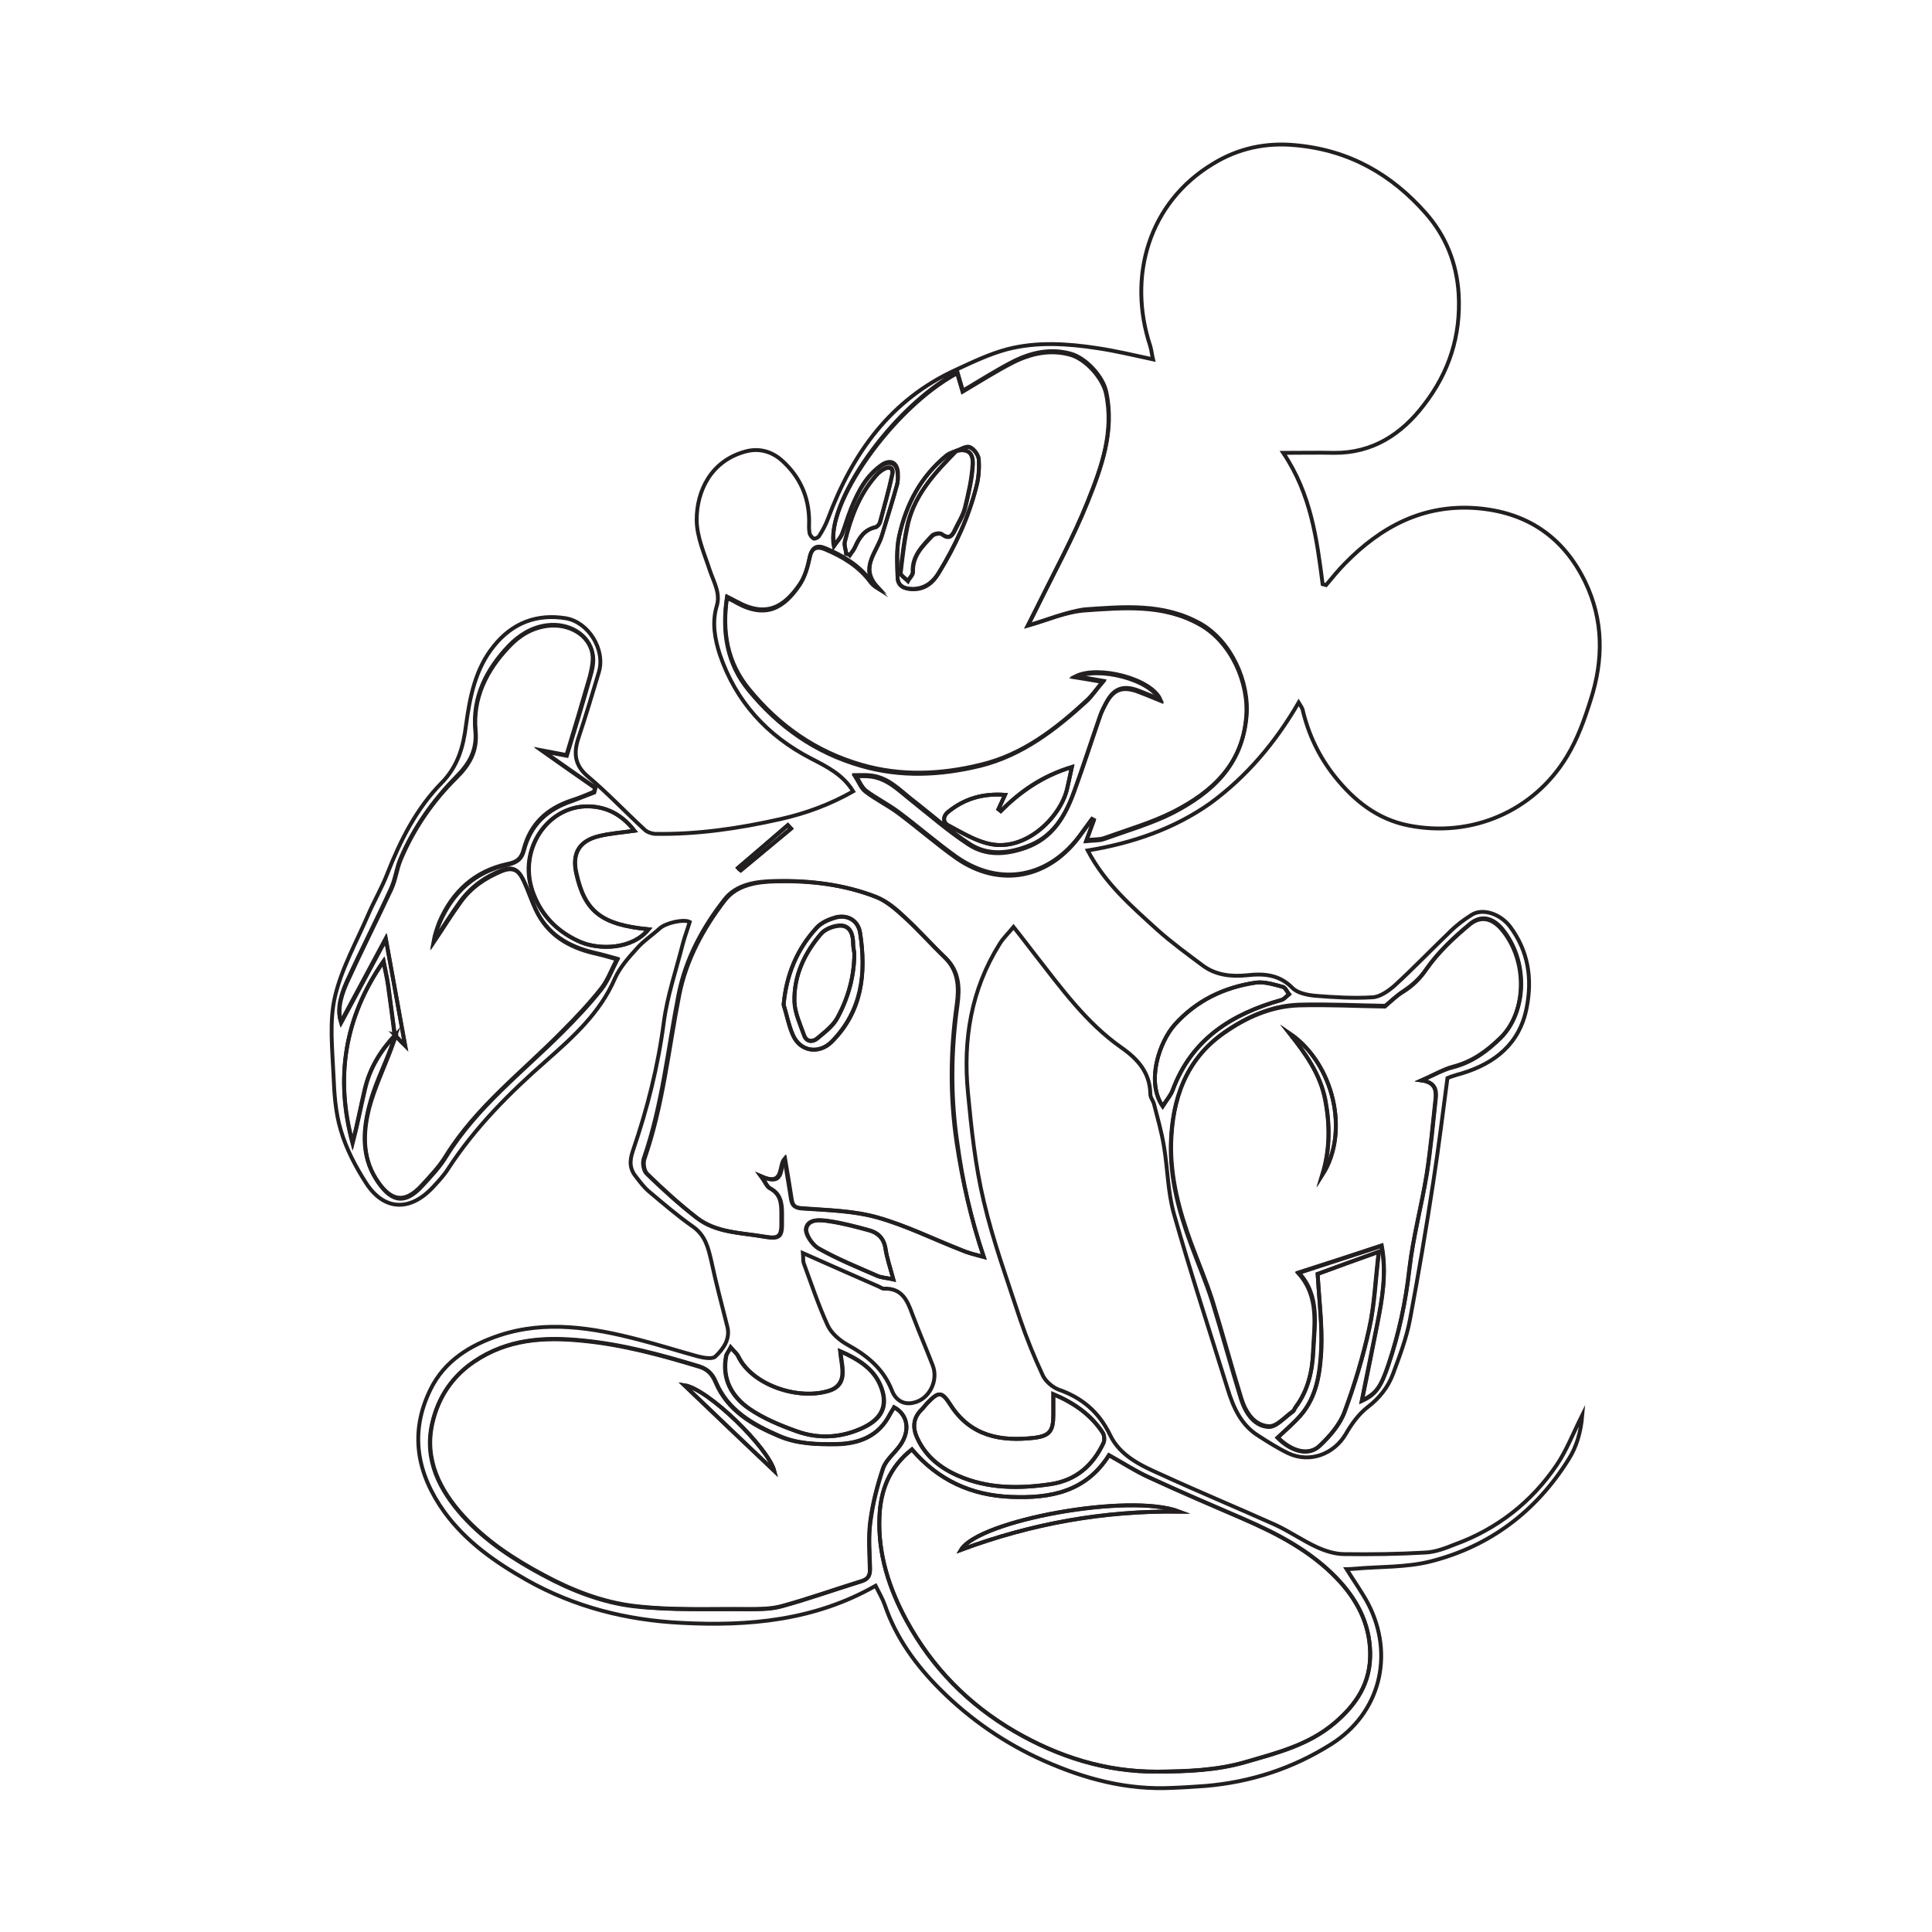 <?xml version="1.0" encoding="utf-8"?>
<!-- Generator: Adobe Illustrator 19.0.0, SVG Export Plug-In . SVG Version: 6.00 Build 0)  -->
<svg version="1.1" id="Layer_1" xmlns="http://www.w3.org/2000/svg" xmlns:xlink="http://www.w3.org/1999/xlink" x="0px" y="0px"
	 viewBox="0 0 500 500" style="enable-background:new 0 0 500 500;" xml:space="preserve">
<style type="text/css">
	.st0{fill:none;stroke:#231F20;stroke-miterlimit:10;}
</style>
<g id="XMLID_1_">
	<path id="XMLID_158_" class="st0" d="M281.5,220.1c4.5,8.6,11.4,14.5,18.1,20.6c3.7,3.3,7.7,6.2,11.7,9.2c3.4,2.5,7.4,2.9,11.4,2.5
		c4.4-0.5,8.4-0.2,11.8,3.3c1.3,1.3,3.8,1.8,5.8,2c5,0.4,10,0.7,14.9,0.4c2-0.1,4.2-1.7,5.8-3.1c4.9-4.5,9.6-9.4,14.4-14
		c1.6-1.6,3.5-3,5.4-4.2c2.7-1.8,7.3-0.5,10,3c4.7,6.3,5.8,13.4,4.3,21c-1.8,9.3-8.2,14.4-16.8,17c-0.6,0.2-1.2,0.3-1.7,0.5
		c-0.7,0.2-1.3,0.4-2,0.7c-1.2,9-2.3,18.1-3.7,27.1c-1.8,11.8-3.8,23.7-6,35.4c-0.9,4.8-2.7,9.5-4.4,14.1c-1.3,3.5-3.6,6.3-6.6,8.6
		c-2.3,1.8-4.1,4.3-5.6,6.9c-3.1,5.3-9.4,7.6-14.9,5c-2.7-1.3-5.2-2.9-7.7-4.5c-4.5-2.8-6.5-7.3-8-12.2
		c-4.7-15.1-9.6-30.1-13.9-45.3c-1.6-5.7-1.6-11.8-2.6-17.6c-0.6-3.6-1.6-7.1-2.5-10.6c-0.2-1-1-1.8-1-2.8c-0.1-5.5-3.2-9-7.5-12
		c-9.1-6.4-15.5-15.3-22.3-24c-1.8-2.3-3.5-4.6-5.6-7.2c-1.3,1.6-2.7,2.9-3.6,4.4c-7.4,11.8-9.5,24.8-8.2,38.4
		c0.9,9.5,1.9,19,4.1,28.2c2.4,10.3,6.1,20.4,9.4,30.5c1.7,5,3.7,9.9,5.9,14.6c0.7,1.5,2.5,3,4,3.6c6.1,2.1,10.5,5.8,13.4,11.8
		c2.6,5.4,8,7.9,13.2,10.2c9.8,4.5,19.7,8.6,29.5,13c3.7,1.7,7.1,4.1,10.8,5.8c2.2,1,4.7,1.8,7.1,1.8c7,0.1,14,0,20.9-0.4
		c2.6-0.1,5.2-1.1,7.7-2.1c11-4,19.9-11,26.4-20.6c2.5-3.7,4.2-8.1,6.6-12.9c-0.4,4.6-1.5,8.2-3.5,11.4
		c-8.4,13.5-20.4,22.6-35.8,26.5c-6.4,1.6-13.2,1.3-19.8,1.9c-0.5,0-1,0.1-1.9,0.1c2,3.2,4,6,5.6,9c6.8,13.2,3.1,28.3-9.6,36.3
		c-10,6.3-20.8,9.8-32.5,10.8c-2.9,0.2-5.7,0.4-8.6,0.5c-11.7,0.6-22.6-2.3-33.2-7c-10.1-4.5-19.1-10.7-26.9-18.5
		c-6.2-6.2-11.4-13.3-14.3-21.8c-0.6-1.7-1.5-3.2-2.4-5c-15.8,9-32.8,10.5-50.2,9.6c-14.2-0.7-27.7-4.1-40.1-11.1
		c-8.1-4.6-15.7-9.9-21.3-17.6c-7.1-9.9-9.1-20.5-3.6-31.7c3.6-7.4,10.3-11.5,17.8-14c12.1-4,24.2-2,36.1,1.1
		c5.1,1.3,10.1,2.9,15.2,4.3c1.5,0.4,3.8,0.8,4.6,0.1c2.1-2,4-4.6,3.1-7.9c-1.4-5.6-2.9-11.1-4.1-16.8c-0.8-3.4-1.5-6.6-4.7-8.9
		c-4-2.8-7.7-6-11.4-9.1c-1.2-1-2.2-2.3-3.2-3.6c-1.8-2.1-2-4.1-1-7c3.7-10.8,6.5-21.8,8-33.3c0.9-6.8,3.2-13.5,4.9-20.2
		c0.5-1.9,1.2-3.7,1.8-5.7c-1.5-0.8-6.2,0.2-7.8,1.7c-2,1.8-4.3,3.3-6,5.3c-2.1,2.3-4.3,4.8-5.6,7.7c-3.8,8.8-10.7,15-17.6,21.1
		c-9.6,8.4-18.6,17.4-25.6,28.2c-1.1,1.7-2.6,3.3-4,4.8c-5.9,6.2-12.6,5.9-17.2-1.3c-2.7-4.2-5.1-8.8-6.5-13.6
		c-1.4-4.6-1.7-9.6-1.9-14.4c-0.3-6.7-1.1-13.8,0.4-20.2c1.7-7.3,5.6-14.2,8.6-21.2c1.5-3.5,3.5-6.9,4.9-10.5
		c3.4-8.7,7.6-17,14.1-23.6c4.2-4.3,5.6-9.3,6.3-14.9c1-7.3,2.4-14.6,7.2-20.5c4.8-6,11.1-8.4,18.6-7.2c5.9,1,10.3,8.1,8.6,13.9
		c-1.7,5.7-3.4,11.4-5.3,17.1c-1.3,3.9-1,7.1,2.5,10c5.1,4.3,9.7,9.2,14.6,13.7c0.6,0.6,1.7,1,2.6,1.1c11,0.2,21.8-1.4,32.5-3.8
		c6.7-1.5,12.9-3.8,18.9-7.2c-2.6-4.3-6.8-6.4-10.9-8.5c-11.4-5.9-19.5-14.8-23.6-26.9c-1.3-4-2.1-8.3-0.8-12.6
		c1-3.3-0.8-6.2-1.8-9.2c-1.4-4.3-3.4-8.7-3.4-13.1c0-7.3,3.6-15.3,12.8-17.7c3.5-0.9,6.8,0.1,9.4,2.5c4.5,4.1,6.8,9.2,6.9,15.3
		c0,1.1-0.1,2.2,0.1,3.3c0.1,0.6,0.6,1.2,1.1,1.5c0.3,0.1,1.2-0.3,1.4-0.7c0.9-1.4,1.7-2.9,2.3-4.5c6.3-16.9,16.2-30.8,33.1-38.5
		c4.3-2,8.7-4.1,13.2-5.3c7.7-2,15.6-1.5,23.4-0.3c4.7,0.7,9.3,1.8,14.4,2.9c-0.3-1.2-0.4-2.4-0.7-3.4c-6-18-0.4-37.2,16.2-47.2
		c6.5-4,13.7-5.6,21.6-4.8c13.8,1.3,24.7,7.6,33.5,17.6c5.1,5.8,8,12.8,8.5,20.9c0.6,10.8-2.5,20.3-9,28.7
		c-5.8,7.6-13.3,12.5-23.3,12.4c-4.1-0.1-8.1,0-13.1,0c7.2,10.7,8.7,22.3,10.2,34c0.3,0.1,0.6,0.1,0.9,0.2c1.6-1.9,3.2-3.9,4.9-5.6
		c9.3-9.5,20.2-15.3,33.9-14.3c13,1,22.5,7.3,28.2,19c4.8,9.9,4.8,20.2,1.5,30.5c-1.6,5.1-3.4,10.2-6.2,14.8
		c-8.6,14.2-24.7,21.1-41.1,17.8c-7.9-1.6-13.9-6.3-19-12.7c-4.1-5.2-6.8-10.9-8.3-17.3c-0.1-0.3-0.3-0.7-1-1.8
		c-6.1,10.5-13.5,19.2-22.9,26.1C304,214.4,293.2,218.2,281.5,220.1z M102.2,267.9c-0.6-4.3-1.1-8.6-1.7-12.9
		c-0.3-2.1-0.8-4.1-1.2-6.2c-10.2,14.6-12.6,30.2-8,47c1.2-4.6,2.1-9.4,3.2-14c1.2-5.4,4.1-10,7.9-14c-0.4,1.1-0.8,2.2-1.2,3.3
		c-1.9,5.1-4.4,10-5.7,15.3c-1.6,6.2-1.9,12.8,1.7,18.5c3.5,5.6,7.2,7.1,12,1.8c2.2-2.4,4.5-4.8,6.2-7.6
		c7.9-12.7,19.8-21.7,30.1-32.2c3.5-3.5,6.9-7.1,10-11c1.7-2.1,2.7-4.9,4.2-7.8c-2.5-0.7-4.3-1.2-6.1-1.6c-6.6-1.6-12-4.8-15-11.2
		c-1.1-2.3-1.9-4.8-3-7.2c-1.1-2.4-2.4-4.2-5.7-2.9c-4.4,1.7-8,4.3-10.8,8.1c-2.4,3.3-4.6,6.9-6.9,10.3c0.3-1.7,0.9-3.4,1.5-5
		c3.4-7.9,9.2-13.2,17.6-15c2.5-0.5,3.6-1.4,4.2-3.7c1.7-6.7,6.1-10.7,12.5-12.8c1.9-0.6,3.8-1.4,5.7-2.2c0.1-0.4,0.2-0.7,0.3-1.1
		c-4.6-3.2-9.1-6.4-13.7-9.6c2.1,0.4,4.2,0.8,6.3,1.2c2.1-6.9,4.1-13.6,6-20.2c0.5-2,1-4.2,0.7-6.1c-0.9-5-6.2-8-11.7-7.3
		c-4.1,0.5-7.4,2.7-10,5.4c-5.7,6-9.4,13.2-8.6,21.8c0.5,5.1-1.5,8.6-4.9,12c-6.1,6.2-11.1,13.3-14.5,21.3c-1,2.4-1.3,5.2-2.4,7.6
		c-3.7,8.1-7.8,16.1-11.5,24.2c-2.1,4.7-2.3,7.8-1.5,10.4c3.8-7.1,7.7-14.3,11.6-21.6c1.8,9.6,3.5,19,5,27.6
		C104.4,270.2,103.3,269,102.2,267.9z M266,161.9c0.8-1.7,1.7-3.4,2.6-5.2c4.4-8.9,9.2-17.7,12.9-26.9c3.6-9,7-18.2,4.8-28.4
		c-0.8-3.9-5.2-8.8-9.3-9.9c-5.2-1.4-10.1-0.3-14.7,2c-4.5,2.3-8.7,5-13.1,7.6c-0.5-1.6-0.9-3.1-1.4-4.8
		c-17.1,9.2-34.3,34.1-31.9,44.8c0.9-1.2,1.7-2.1,2.1-3.1c0.9-2.1,1.5-4.3,2.3-6.5c1.8-4.4,3.9-8.5,8-11.3c2.2-1.4,3.9-0.5,4.1,2.1
		c0,1,0,2-0.2,3c-1.2,4.4-2.6,8.7-3.9,13.1c-1.3,4.4-5.9,8.4-1.2,13.5c-0.9-0.5-1.3-1-1.7-1.5c-3-4.1-7.2-6.6-11.7-8.5
		c-2.1-0.9-3.5-0.5-4.1,2.2c-0.5,2.4-1.2,4.9-2.5,6.9c-4.1,6.1-8.8,8.9-16.4,4.7c-0.8-0.4-1.5-0.8-2.5-1.3c-1.4,9,0,17.1,5.7,24
		c7.7,9.4,17.2,16.1,29,19.5c10.3,3,20.7,2.5,30.9,0c10.9-2.6,19.5-9.3,27.5-16.7c1.4-1.3,2.5-2.9,4.2-5c-3-0.5-5.1-0.9-7.1-1.2
		c5.8-2.9,19.5,0.6,21.9,6c-2.3-0.9-4.1-1.7-6-2.4c-3.7-1.3-6.1-0.4-8,3.2c-0.6,1.1-1.2,2.3-1.6,3.5c-2.2,6.5-4.3,13-6.7,19.5
		c-2.3,6.3-5.5,11.9-12.4,14.3c-5.2,1.9-10.3,2.2-14.8-0.8c-5.2-3.4-9.9-7.6-14.8-11.4c-3.2-2.5-6-5.6-10.4-6.2
		c-1.4-0.2-2.8-0.1-4.2-0.1c0.9,1.3,1.5,3,2.7,4c2.7,2,5.7,3.5,8.4,5.5c5.1,3.8,9.9,8,15.1,11.7c11.2,7.8,24.1,5.4,32.3-6.2
		c0.9-1.2,1.8-2.5,2.7-3.7c0.2,0.1,0.3,0.2,0.5,0.3c-0.6,1.6-1.1,3.2-1.9,5.2c1.9-0.2,3.3-0.1,4.5-0.5c6.1-2.2,12.4-4,18.1-6.9
		c9.9-5.1,17.7-12.1,18.8-24.6c0.8-9-4-19.5-11.9-24c-9.6-5.4-19.9-4.4-30-3.7C275.7,158.4,271,160.5,266,161.9z M236,375.1
		c-5.9,4.7-8.1,10.7-8.4,17.5c-0.4,9.6,2.5,18.5,7,26.8c6.6,12.2,16,21.7,28,28.7c11.4,6.6,23.6,10.5,36.8,10.4
		c7.8,0,15.5-0.3,23-2.5c8.1-2.3,16.3-4.4,23-10.1c5.7-4.8,9.3-10.4,9.2-18.2c-0.2-7.8-3.6-14-8.7-19.3c-6.7-7-15.2-11.4-24.1-15.3
		c-8.1-3.5-16.3-7-24.3-10.7c-3.6-1.6-6.9-3.8-10.5-5.8c-6,9.5-15.1,11.2-25.3,10.8C251.4,387,242.8,383.1,236,375.1z M231.4,364.2
		c-0.3,0.6-0.7,1.1-1,1.7c-2.9,5.7-7.9,7.7-14,7.8c-5,0.1-9.9,0-14.7-2.1c-6.9-3-13.3-6.6-16.4-13.9c-0.9-2.2-2.2-3.4-4.3-4.1
		c-9.9-3-19.8-5.7-30.2-6.7c-10-1-19.4-0.4-28,5.4c-5.8,3.9-9.4,9.4-10.9,16.1c-2.1,9.4,2,17.3,8,23.9c5.8,6.4,13.1,11.2,20.8,15.3
		c7.4,4,15.2,7,23.3,8c9.8,1.2,19.7,0.7,29.6,0.8c3,0,6.1,0,8.9-0.8c6.9-1.9,13.6-4.3,20.4-6.4c1.7-0.5,2.3-1.4,2.3-3.2
		c-0.1-4.1-0.5-8.2,0.1-12.3c0.6-4.7,1.8-9.3,3.3-13.8c0.8-2.2,3-3.9,4.4-5.9C235.6,370.3,235,366.1,231.4,364.2z M367.9,279.6
		c3.2-1.4,5.6-2.9,8.3-3.6c4.9-1.3,8.6-4,12.2-7.5c6.7-6.6,7.3-19.8,0.3-28.2c-2.5-2.9-5.5-3.6-8.4-1.1c-4.1,3.4-8.1,7.2-11.1,11.5
		c-1.7,2.5-3.6,4.2-6,5.8c-1.7,1.1-3.2,2.6-4.7,3.8c-7.1-0.1-14.6-0.5-22.1-0.3c-7.2,0.2-13.7,3.1-19.6,7.2
		c-9.9,7-13.4,17.2-13.7,28.7c-0.2,8.9,2.1,17.5,5.2,25.9c1.8,4.9,3.9,9.8,5.5,14.8c2.6,8.4,4.9,17,7.5,25.4
		c1.1,3.5,3.3,6.9,7.1,7.1c2,0.1,4.1-2.4,6.2-3.9c0.4-0.3,0.5-0.9,0.8-1.2c3.1-4.2,4.3-9.3,4.5-14.3c0.3-7,1.8-14.3-3.8-20.4
		c7.2-2.3,14.3-4.6,21.5-7c1.3,7,0.2,13.6-1.1,20.2c-1.3,6.6-2.6,13.2-4,19.9c3.6-1.7,4.9-3.4,6.9-9.4c2.7-8,4.4-16.2,5.4-24.7
		c0.9-8.2,3.1-16.3,4.5-24.6c1-6.5,1.6-13,2.3-19.5C371.8,282.1,371.5,280.1,367.9,279.6z M254.6,325.3c-3.4-10.1-5.5-19.6-7-29.4
		c-1.8-12-1.7-23.9,0-35.9c0.6-4.4,0.5-8.7-3.1-12.2c-3.5-3.4-6.8-7.1-10.4-10.4c-2.2-2-4.7-4.2-7.4-5.3c-8.3-3.2-17.2-4.3-26-4.1
		c-4.8,0.1-10.1,0.7-13.3,4.9c-5.7,7.3-10,15.4-11.8,24.5c-2.8,14.2-4.2,28.6-9,42.4c-0.4,1.1-0.1,3.1,0.7,3.9
		c4.1,4,8.4,7.9,12.9,11.4c5.1,4,11.5,3.9,17.5,4.9c4,0.7,4.6,0,4.5-4.1c0-0.7,0-1.4,0-2.1c0-2.6-0.3-4.9-3-6.3
		c-0.8-0.4-1.1-1.5-2.3-3.1c6.1,2.7,4.5-2.6,6.1-4.5c0.6,3.7,1.2,7,1.7,10.4c0.3,2,1.3,2.3,3.2,2.4c6.4,0.5,12.9,0.6,19,2.3
		c7.5,2.1,14.6,5.6,21.9,8.5C250.6,324.3,252.4,324.7,254.6,325.3z M272.6,360.8c0,2.1,0,3.7,0,5.3c0,4.2-0.9,5.5-4.9,6
		c-8.7,1-16.5-0.4-21.7-8.5c-2.3-3.6-3.1-3.5-6-0.5c-0.5,0.5-0.9,1.1-1.4,1.6c-2.3,2.2-2.5,4.7-1.2,7.5c2.1,4.7,5.9,7.7,10.5,9.7
		c7.7,3.4,15.8,3.4,24,2.2c6.6-1,11-4.8,13.7-10.7c0.3-0.7,0.2-2-0.2-2.6C282.4,366.2,278.1,363.1,272.6,360.8z M207.8,324.3
		c0.1,1.1,0,2,0.2,2.6c2,5.4,3.8,10.9,6.2,16.1c0.9,2,3.1,3.9,5.1,5c5.1,2.8,9.3,6.2,11.5,11.8c0.9,2.4,2.9,3.9,5.7,3.2
		c4-0.9,6.4-5.7,4.9-9.6c-1.7-4.4-3.6-8.8-5.3-13.3c-1.3-3.6-2.7-6.8-7.4-6.6c-0.4,0-0.9-0.4-1.4-0.6
		C221.1,330.2,214.8,327.4,207.8,324.3z M341,329.7c0.4,6.9,1.2,13.2,0.9,19.4c-0.3,6.1-1.1,12.4-5.4,17.3c-1.8,2.1-3.9,3.8-5.9,5.7
		c3.7,3.7,8.1,4.8,10.9,2.1c2.6-2.5,5.2-5.5,6.4-8.7c2.6-7,4.8-14.3,6.4-21.6c1.4-6.2,1.6-12.7,2.5-19.9
		C350.8,326.1,345.6,328,341,329.7z M164.2,215c-3.7-4.8-8.2-6.5-13-6.3c-10.2,0.6-17.5,12-13.1,22.9c2.2,5.6,6.4,9.7,12.1,12.2
		c4.7,2,13.3,2,17.6-3.3c-12.2-1.2-16.5-4.6-18.7-14.5c-1.1-5.1,0.7-8.3,5.8-9.6C157.7,215.7,160.6,215.5,164.2,215z M189.1,348.7
		c-0.6,1.1-1,1.6-1.2,2.1c-1.2,6,1.4,10.7,6,13.8c3.7,2.5,8,4.3,12.2,5.8c5.8,2.1,11.8,1.7,17.4-1c5.4-2.7,6.2-6.5,4.2-11.1
		c-1.8-4.2-5.8-6.6-10.3-8.6c0.2,2,0.6,3.6,0.6,5.2c0.1,2.4-1,4.2-3.4,5c-8.1,2.6-20.1-1.5-23.6-8.9
		C190.7,350.3,190,349.8,189.1,348.7z M260.1,205.7c-5.8-0.4-10.5,1-14.7,4.4c-1.5,1.2-1.4,2.8,0,3.5c3.6,1.9,7.3,4.2,11.2,4.9
		c9.1,1.6,18-7.1,19.6-14.5c0.4-1.6,0.7-3.2,1.2-5.5c-7.7,2.3-13.4,6.3-18.4,11.4c-0.2-0.2-0.4-0.4-0.6-0.5
		C258.9,208.3,259.4,207.2,260.1,205.7z M300.9,286.3c1-1.6,2.1-2.8,2.6-4.2c4.9-13.2,15.3-19.7,28.1-23.3c0.7-0.2,1.3-1,2-1.5
		c-0.5-0.6-1-1.7-1.6-1.9c-2.3-0.6-4.7-1.4-7-1.1c-8.2,1.2-15.4,4.7-21,10.9C300.1,269.6,296.5,279.8,300.9,286.3z M231.2,331.1
		c-0.8-3.1-1.7-5.6-2.1-8.1c-0.4-2.7-2-4.1-4.4-4.7c-3.3-0.9-6.7-1.8-10.1-2.3c-2.2-0.3-5.4-0.7-6,1.8c-0.4,1.5,1.6,4.4,3.3,5.3
		c4.8,2.7,10,4.8,15,7C228.1,330.7,229.5,330.7,231.2,331.1z M219,143.3c0.3,0.1,0.7,0.2,1,0.3c0.5-0.7,1-1.3,1.3-2
		c1.1-2.4,2.4-4.5,5.3-5.2c0.5-0.1,1-0.8,1.2-1.3c1.1-4.2,2.3-8.3,3.2-12.5c0.3-1.7-0.9-2.1-2.3-1.2c-0.8,0.5-1.5,1.1-2,1.7
		c-4.3,4.9-6.5,10.8-8,17C218.4,141.1,218.9,142.2,219,143.3z M191,224.6c0.2,0.2,0.4,0.5,0.7,0.7c4.3-3.6,8.7-7.2,13-10.8
		c-0.3-0.3-0.5-0.6-0.8-0.9C199.6,217.3,195.3,221,191,224.6z"/>
	<path id="XMLID_155_" class="st0" d="M266,161.9c4.9-1.4,9.7-3.5,14.6-3.9c10.2-0.7,20.5-1.7,30,3.7c8,4.5,12.7,15,11.9,24
		c-1.1,12.5-8.9,19.4-18.8,24.6c-5.7,2.9-12,4.7-18.1,6.9c-1.2,0.4-2.5,0.3-4.5,0.5c0.7-2,1.3-3.6,1.9-5.2c-0.2-0.1-0.3-0.2-0.5-0.3
		c-0.9,1.2-1.8,2.5-2.7,3.7c-8.2,11.6-21.1,14-32.3,6.2c-5.2-3.7-10-7.9-15.1-11.7c-2.7-2-5.8-3.5-8.4-5.5c-1.2-0.9-1.8-2.6-2.7-4
		c1.4,0,2.8-0.1,4.2,0.1c4.3,0.6,7.2,3.7,10.4,6.2c4.9,3.9,9.6,8,14.8,11.4c4.6,3,9.7,2.6,14.8,0.8c6.9-2.5,10.1-8,12.4-14.3
		c2.3-6.4,4.4-13,6.7-19.5c0.4-1.2,1-2.4,1.6-3.5c1.9-3.6,4.2-4.5,8-3.2c1.9,0.7,3.8,1.5,6,2.4c-2.4-5.5-16.1-8.9-21.9-6
		c2,0.3,4.1,0.7,7.1,1.2c-1.8,2.1-2.8,3.7-4.2,5c-8.1,7.4-16.7,14-27.5,16.7c-10.3,2.5-20.6,3-30.9,0c-11.8-3.4-21.3-10.1-29-19.5
		c-5.7-6.9-7-15-5.7-24c0.9,0.5,1.7,0.8,2.5,1.3c7.6,4.2,12.3,1.4,16.4-4.7c1.3-2,2-4.5,2.5-6.9c0.5-2.7,2-3.1,4.1-2.2
		c4.5,1.9,8.7,4.4,11.7,8.5c0.4,0.5,0.9,1,1.7,1.5c-4.7-5.1-0.1-9.1,1.2-13.5c1.3-4.4,2.7-8.7,3.9-13.1c0.3-0.9,0.3-2,0.2-3
		c-0.1-2.6-1.9-3.5-4.1-2.1c-4.1,2.7-6.2,6.9-8,11.3c-0.9,2.1-1.5,4.3-2.3,6.5c-0.4,1-1.2,1.8-2.1,3.1
		c-2.3-10.6,14.9-35.6,31.9-44.8c0.5,1.6,0.9,3.2,1.4,4.8c4.4-2.6,8.6-5.3,13.1-7.6c4.6-2.3,9.5-3.4,14.7-2c4.1,1.1,8.4,6,9.3,9.9
		c2.2,10.1-1.2,19.4-4.8,28.4c-3.7,9.2-8.5,17.9-12.9,26.9C267.8,158.5,266.9,160.2,266,161.9z M247.6,116.6
		c-0.9,0.4-1.9,0.7-2.6,1.3c-6.7,5.4-10.5,12.6-12.3,20.9c-0.7,3.5-0.5,7.2-0.4,10.8c0.1,2.1,1.7,2.8,3.8,2.9
		c3.2,0.1,5.3-1.6,6.8-4.1c4.3-7,7.8-14.5,9.8-22.5c0.6-2.3,0.7-4.7,0.6-7c-0.1-1.1-1.2-2.7-2.3-3.1
		C250.1,115.3,248.7,116.3,247.6,116.6L247.6,116.6z"/>
	<path id="XMLID_152_" class="st0" d="M236,375.1c6.8,8,15.4,11.9,25.7,12.3c10.2,0.4,19.3-1.3,25.3-10.8c3.6,2,7,4.2,10.5,5.8
		c8,3.7,16.2,7.2,24.3,10.7c8.8,3.8,17.3,8.3,24.1,15.3c5.1,5.3,8.6,11.6,8.7,19.3c0.2,7.8-3.5,13.3-9.2,18.2
		c-6.7,5.7-14.9,7.7-23,10.1c-7.6,2.2-15.3,2.4-23,2.5c-13.3,0-25.4-3.8-36.8-10.4c-12-7-21.3-16.5-28-28.7
		c-4.5-8.3-7.4-17.2-7-26.8C227.8,385.8,230.1,379.7,236,375.1z M248.7,401.1c18.3-6.8,36.9-10.1,56.5-9.9
		C292.2,386.2,253.2,393.5,248.7,401.1z"/>
	<path id="XMLID_149_" class="st0" d="M231.4,364.2c3.6,2,4.2,6.1,1.5,9.9c-1.4,2-3.6,3.7-4.4,5.9c-1.5,4.5-2.7,9.1-3.3,13.8
		c-0.5,4-0.2,8.2-0.1,12.3c0.1,1.8-0.6,2.7-2.3,3.2c-6.8,2.1-13.5,4.5-20.4,6.4c-2.8,0.8-5.9,0.8-8.9,0.8
		c-9.9-0.1-19.8,0.3-29.6-0.8c-8.1-1-15.9-4-23.3-8c-7.7-4.1-15-8.9-20.8-15.3c-6-6.7-10.1-14.5-8-23.9c1.5-6.7,5.1-12.2,10.9-16.1
		c8.6-5.8,18-6.4,28-5.4c10.4,1,20.3,3.7,30.2,6.7c2.1,0.6,3.4,1.9,4.3,4.1c3.1,7.3,9.5,11,16.4,13.9c4.7,2,9.6,2.1,14.7,2.1
		c6.1-0.1,11.1-2.1,14-7.8C230.7,365.3,231.1,364.7,231.4,364.2z M200.4,380.7c-1.5-6-17.1-21.3-23.3-22.2
		C185.1,366.2,192.8,373.5,200.4,380.7z"/>
	<path id="XMLID_146_" class="st0" d="M367.9,279.6c3.5,0.5,3.8,2.5,3.6,4.8c-0.7,6.5-1.3,13-2.3,19.5c-1.3,8.2-3.5,16.3-4.5,24.6
		c-0.9,8.5-2.7,16.6-5.4,24.7c-2,5.9-3.2,7.7-6.9,9.4c1.3-6.7,2.7-13.3,4-19.9c1.3-6.6,2.5-13.2,1.1-20.2c-7.3,2.4-14.3,4.6-21.5,7
		c5.5,6.1,4.1,13.5,3.8,20.4c-0.2,5-1.3,10.1-4.5,14.3c-0.3,0.4-0.4,1-0.8,1.2c-2,1.4-4.2,4-6.2,3.9c-3.8-0.2-6-3.7-7.1-7.1
		c-2.6-8.4-4.9-17-7.5-25.4c-1.6-5-3.7-9.9-5.5-14.8c-3.1-8.4-5.4-16.9-5.2-25.9c0.3-11.5,3.8-21.8,13.7-28.7
		c5.8-4.1,12.3-7,19.6-7.2c7.5-0.2,15,0.2,22.1,0.3c1.5-1.3,3-2.8,4.7-3.8c2.4-1.5,4.3-3.3,6-5.8c3-4.3,7-8.1,11.1-11.5
		c2.9-2.5,5.9-1.8,8.4,1.1c7,8.3,6.4,21.6-0.3,28.2c-3.6,3.5-7.3,6.2-12.2,7.5C373.6,276.8,371.1,278.2,367.9,279.6z M333.7,267.4
		c4.1,5.2,7.9,10.4,9.2,17.1c1.3,6.5,1.3,12.9-0.7,19.5C349.3,293,345.2,275.2,333.7,267.4z"/>
	<path id="XMLID_143_" class="st0" d="M254.6,325.3c-2.2-0.6-4-1-5.6-1.7c-7.3-2.8-14.4-6.4-21.9-8.5c-6.1-1.7-12.7-1.9-19-2.3
		c-1.9-0.1-2.9-0.4-3.2-2.4c-0.5-3.4-1.1-6.8-1.7-10.4c-1.6,2,0.1,7.2-6.1,4.5c1.1,1.6,1.5,2.7,2.3,3.1c2.6,1.4,3,3.7,3,6.3
		c0,0.7,0,1.4,0,2.1c0.1,4-0.5,4.8-4.5,4.1c-6-1.1-12.4-1-17.5-4.9c-4.5-3.5-8.8-7.4-12.9-11.4c-0.8-0.8-1.1-2.8-0.7-3.9
		c4.8-13.8,6.2-28.2,9-42.4c1.8-9.1,6.2-17.2,11.8-24.5c3.2-4.1,8.5-4.8,13.3-4.9c8.9-0.2,17.7,0.8,26,4.1c2.8,1.1,5.2,3.2,7.4,5.3
		c3.6,3.3,6.8,7,10.4,10.4c3.6,3.5,3.7,7.8,3.1,12.2c-1.7,12-1.8,23.9,0,35.9C249.1,305.7,251.2,315.2,254.6,325.3z M202.8,260
		c0.8,2.6,1.3,5.4,2.4,7.9c1.9,4.3,6.8,5,10.1,1.7c7.9-7.9,8.9-17.7,7.3-28.1c-0.5-3.2-3.2-4.9-6.4-4c-1.7,0.5-3.6,1.3-4.8,2.6
		C206.3,245.5,203.5,252.2,202.8,260z"/>
	<path id="XMLID_142_" class="st0" d="M102.2,267.9c1.1,1.2,2.2,2.3,2.7,2.8c-1.6-8.6-3.3-18-5-27.6c-3.9,7.3-7.8,14.5-11.6,21.6
		c-0.8-2.6-0.6-5.7,1.5-10.4c3.7-8.1,7.7-16.1,11.5-24.2c1.1-2.4,1.4-5.2,2.4-7.6c3.4-8.1,8.3-15.2,14.5-21.3
		c3.4-3.4,5.4-6.9,4.9-12c-0.8-8.6,2.9-15.8,8.6-21.8c2.6-2.8,5.9-4.9,10-5.4c5.5-0.7,10.8,2.3,11.7,7.3c0.4,1.9-0.1,4.1-0.7,6.1
		c-1.9,6.7-3.9,13.3-6,20.2c-2.1-0.4-4.2-0.8-6.3-1.2c4.5,3.2,9.1,6.4,13.7,9.6c-0.1,0.4-0.2,0.7-0.3,1.1c-1.9,0.7-3.8,1.5-5.7,2.2
		c-6.4,2.1-10.8,6.1-12.5,12.8c-0.6,2.2-1.7,3.1-4.2,3.7c-8.4,1.8-14.2,7.1-17.6,15c-0.7,1.6-1.2,3.3-1.5,5c2.3-3.4,4.5-7,6.9-10.3
		c2.7-3.8,6.4-6.3,10.8-8.1c3.4-1.3,4.6,0.5,5.7,2.9c1.1,2.3,1.9,4.8,3,7.2c3,6.4,8.3,9.6,15,11.2c1.8,0.4,3.6,0.9,6.1,1.6
		c-1.5,2.9-2.5,5.7-4.2,7.8c-3.1,3.9-6.5,7.5-10,11c-10.4,10.4-22.2,19.4-30.1,32.2c-1.7,2.8-4,5.2-6.2,7.6c-4.9,5.4-8.5,3.8-12-1.8
		c-3.6-5.8-3.3-12.3-1.7-18.5c1.4-5.2,3.8-10.2,5.7-15.3c0.4-1.1,0.8-2.2,1.2-3.3L102.2,267.9z"/>
	<path id="XMLID_141_" class="st0" d="M272.6,360.8c5.5,2.4,9.8,5.4,12.8,10c0.4,0.7,0.5,1.9,0.2,2.6c-2.8,5.8-7.1,9.7-13.7,10.7
		c-8.2,1.2-16.3,1.2-24-2.2c-4.5-2-8.3-5-10.5-9.7c-1.3-2.8-1.1-5.3,1.2-7.5c0.5-0.5,0.9-1.1,1.4-1.6c2.9-3,3.7-3.1,6,0.5
		c5.2,8.1,13,9.5,21.7,8.5c4-0.5,4.9-1.8,4.9-6C272.6,364.5,272.6,362.9,272.6,360.8z"/>
	<path id="XMLID_139_" class="st0" d="M341,329.7c4.6-1.7,9.8-3.6,15.9-5.8c-0.9,7.2-1.1,13.7-2.5,19.9c-1.6,7.3-3.8,14.6-6.4,21.6
		c-1.2,3.3-3.8,6.3-6.4,8.7c-2.8,2.7-7.2,1.6-10.9-2.1c2-1.9,4.1-3.7,5.9-5.7c4.3-4.9,5.1-11.2,5.4-17.3
		C342.2,342.9,341.4,336.6,341,329.7z"/>
	<path id="XMLID_138_" class="st0" d="M164.2,215c-3.6,0.5-6.5,0.7-9.2,1.4c-5.1,1.2-7,4.5-5.8,9.6c2.2,10,6.5,13.3,18.7,14.5
		c-4.4,5.4-12.9,5.3-17.6,3.3c-5.7-2.4-9.9-6.6-12.1-12.2c-4.4-10.9,2.9-22.4,13.1-22.9C156,208.5,160.5,210.2,164.2,215z"/>
	<path id="XMLID_137_" class="st0" d="M189.1,348.7c0.9,1,1.6,1.6,2,2.3c3.5,7.4,15.5,11.5,23.6,8.9c2.5-0.8,3.5-2.5,3.4-5
		c0-1.6-0.4-3.3-0.6-5.2c4.5,1.9,8.4,4.4,10.3,8.6c2,4.6,1.3,8.5-4.2,11.1c-5.6,2.7-11.6,3.1-17.4,1c-4.2-1.5-8.6-3.3-12.2-5.8
		c-4.6-3.2-7.2-7.8-6-13.8C188.1,350.3,188.5,349.9,189.1,348.7z"/>
	<path id="XMLID_136_" class="st0" d="M260.1,205.7c-0.7,1.6-1.2,2.6-1.7,3.7c0.2,0.2,0.4,0.4,0.6,0.5c5.1-5,10.7-9,18.4-11.4
		c-0.5,2.2-0.8,3.8-1.2,5.5c-1.7,7.4-10.5,16.2-19.6,14.5c-3.9-0.7-7.6-3-11.2-4.9c-1.3-0.7-1.5-2.3,0-3.5
		C249.6,206.7,254.3,205.3,260.1,205.7z"/>
	<path id="XMLID_135_" class="st0" d="M300.9,286.3c-4.4-6.4-0.8-16.7,3.1-21.1c5.6-6.3,12.8-9.7,21-10.9c2.2-0.3,4.7,0.5,7,1.1
		c0.7,0.2,1.1,1.2,1.6,1.9c-0.6,0.5-1.2,1.3-2,1.5c-12.8,3.6-23.2,10.1-28.1,23.3C303,283.4,302,284.6,300.9,286.3z"/>
	<path id="XMLID_134_" class="st0" d="M102.3,267.8c-3.8,4-6.6,8.6-7.9,14c-1.1,4.7-2,9.4-3.2,14c-4.5-16.8-2.1-32.5,8-47
		c0.4,2.1,0.9,4.1,1.2,6.2c0.6,4.3,1.2,8.6,1.7,12.9C102.2,267.9,102.3,267.8,102.3,267.8z"/>
	<path id="XMLID_133_" class="st0" d="M231.2,331.1c-1.7-0.4-3-0.4-4.2-0.9c-5.1-2.2-10.2-4.3-15-7c-1.7-0.9-3.6-3.8-3.3-5.3
		c0.6-2.5,3.7-2.2,6-1.8c3.4,0.5,6.8,1.4,10.1,2.3c2.3,0.6,3.9,2,4.4,4.7C229.5,325.5,230.3,327.9,231.2,331.1z"/>
	<path id="XMLID_132_" class="st0" d="M219,143.3c-0.1-1-0.6-2.2-0.4-3.1c1.5-6.2,3.7-12.1,8-17c0.6-0.7,1.3-1.3,2-1.7
		c1.4-0.8,2.6-0.5,2.3,1.2c-0.9,4.2-2.1,8.4-3.2,12.5c-0.1,0.5-0.7,1.2-1.2,1.3c-2.9,0.6-4.2,2.7-5.3,5.2c-0.3,0.7-0.9,1.3-1.3,2
		C219.7,143.5,219.4,143.4,219,143.3z"/>
	<path id="XMLID_131_" class="st0" d="M191,224.6c4.3-3.7,8.6-7.4,12.9-11.1c0.3,0.3,0.5,0.6,0.8,0.9c-4.3,3.6-8.7,7.2-13,10.8
		C191.5,225.1,191.2,224.9,191,224.6z"/>
	<path id="XMLID_130_" class="st0" d="M247.5,116.7c1.2-0.4,2.6-1.4,3.5-1c1,0.4,2.2,2,2.3,3.1c0.2,2.3,0,4.8-0.6,7
		c-2,8-5.5,15.5-9.8,22.5c-1.5,2.4-3.6,4.1-6.8,4.1c-2.1,0-3.7-0.8-3.8-2.9c-0.1-3.6-0.4-7.3,0.4-10.8c1.8-8.2,5.6-15.4,12.3-20.9
		C245.7,117.3,246.7,117,247.5,116.7c-5.2,5.3-10.5,10.9-12.4,18.5c-1,4.3-1.5,8.7-2,13.1c-0.1,0.6,1.2,1.4,1.9,2.1
		c0.4-0.8,1.3-1.6,1.3-2.3c-0.2-4.2,2.5-6.8,5-9.4c0.5-0.5,2-0.8,2.5-0.4c1.8,1.4,2.6,0.5,3.4-1.1c0.9-1.9,2.1-3.7,2.6-5.7
		c0.9-3.7,1.8-7.5,2-11.3C251.9,117,250.3,116,247.5,116.7z"/>
	<path id="XMLID_129_" class="st0" d="M248.7,401.1c4.5-7.6,43.5-14.8,56.5-9.9C285.6,390.9,267,394.3,248.7,401.1z"/>
	<path id="XMLID_128_" class="st0" d="M200.4,380.7c-7.6-7.2-15.2-14.5-23.3-22.2C183.2,359.4,198.8,374.7,200.4,380.7z"/>
	<path id="XMLID_127_" class="st0" d="M333.7,267.4c11.5,7.8,15.6,25.6,8.6,36.6c2-6.6,1.9-13,0.7-19.5
		C341.6,277.8,337.8,272.6,333.7,267.4z"/>
	<path id="XMLID_124_" class="st0" d="M202.8,260c0.7-7.7,3.5-14.4,8.6-20c1.2-1.3,3.1-2.1,4.8-2.6c3.2-0.8,5.9,0.8,6.4,4
		c1.6,10.4,0.5,20.1-7.3,28.1c-3.3,3.4-8.2,2.7-10.1-1.7C204.1,265.3,203.6,262.6,202.8,260z M221.1,246.7c-0.1-0.8-0.3-1.6-0.3-2.4
		c0-2.3-0.6-4.6-3-4.8c-1.7-0.1-4.2,0.8-5.3,2.1c-4.3,5-7.1,10.9-6.9,17.6c0.1,2.9,1.5,5.9,2.5,8.7c0.6,1.7,2.2,1.8,3.4,0.8
		c1.9-1.6,4-3.2,5.2-5.3C219.5,258.3,221.1,252.6,221.1,246.7z"/>
	<path id="XMLID_123_" class="st0" d="M247.5,116.7c2.8-0.6,4.4,0.3,4.2,3.4c-0.2,3.8-1.1,7.6-2,11.3c-0.5,2-1.7,3.8-2.6,5.7
		c-0.7,1.6-1.5,2.5-3.4,1.1c-0.5-0.4-2-0.1-2.5,0.4c-2.5,2.7-5.2,5.3-5,9.4c0,0.8-0.8,1.6-1.3,2.3c-0.7-0.7-1.9-1.5-1.9-2.1
		c0.5-4.4,1-8.8,2-13.1C237,127.6,242.3,122,247.5,116.7C247.6,116.6,247.5,116.7,247.5,116.7z"/>
	<path id="XMLID_122_" class="st0" d="M221.1,246.7c0,6-1.6,11.6-4.4,16.8c-1.1,2.1-3.3,3.7-5.2,5.3c-1.2,1-2.8,0.9-3.4-0.8
		c-1-2.9-2.4-5.8-2.5-8.7c-0.2-6.7,2.6-12.6,6.9-17.6c1.1-1.3,3.6-2.2,5.3-2.1c2.4,0.2,3,2.6,3,4.8
		C220.8,245.1,221,245.9,221.1,246.7z"/>
</g>
</svg>
